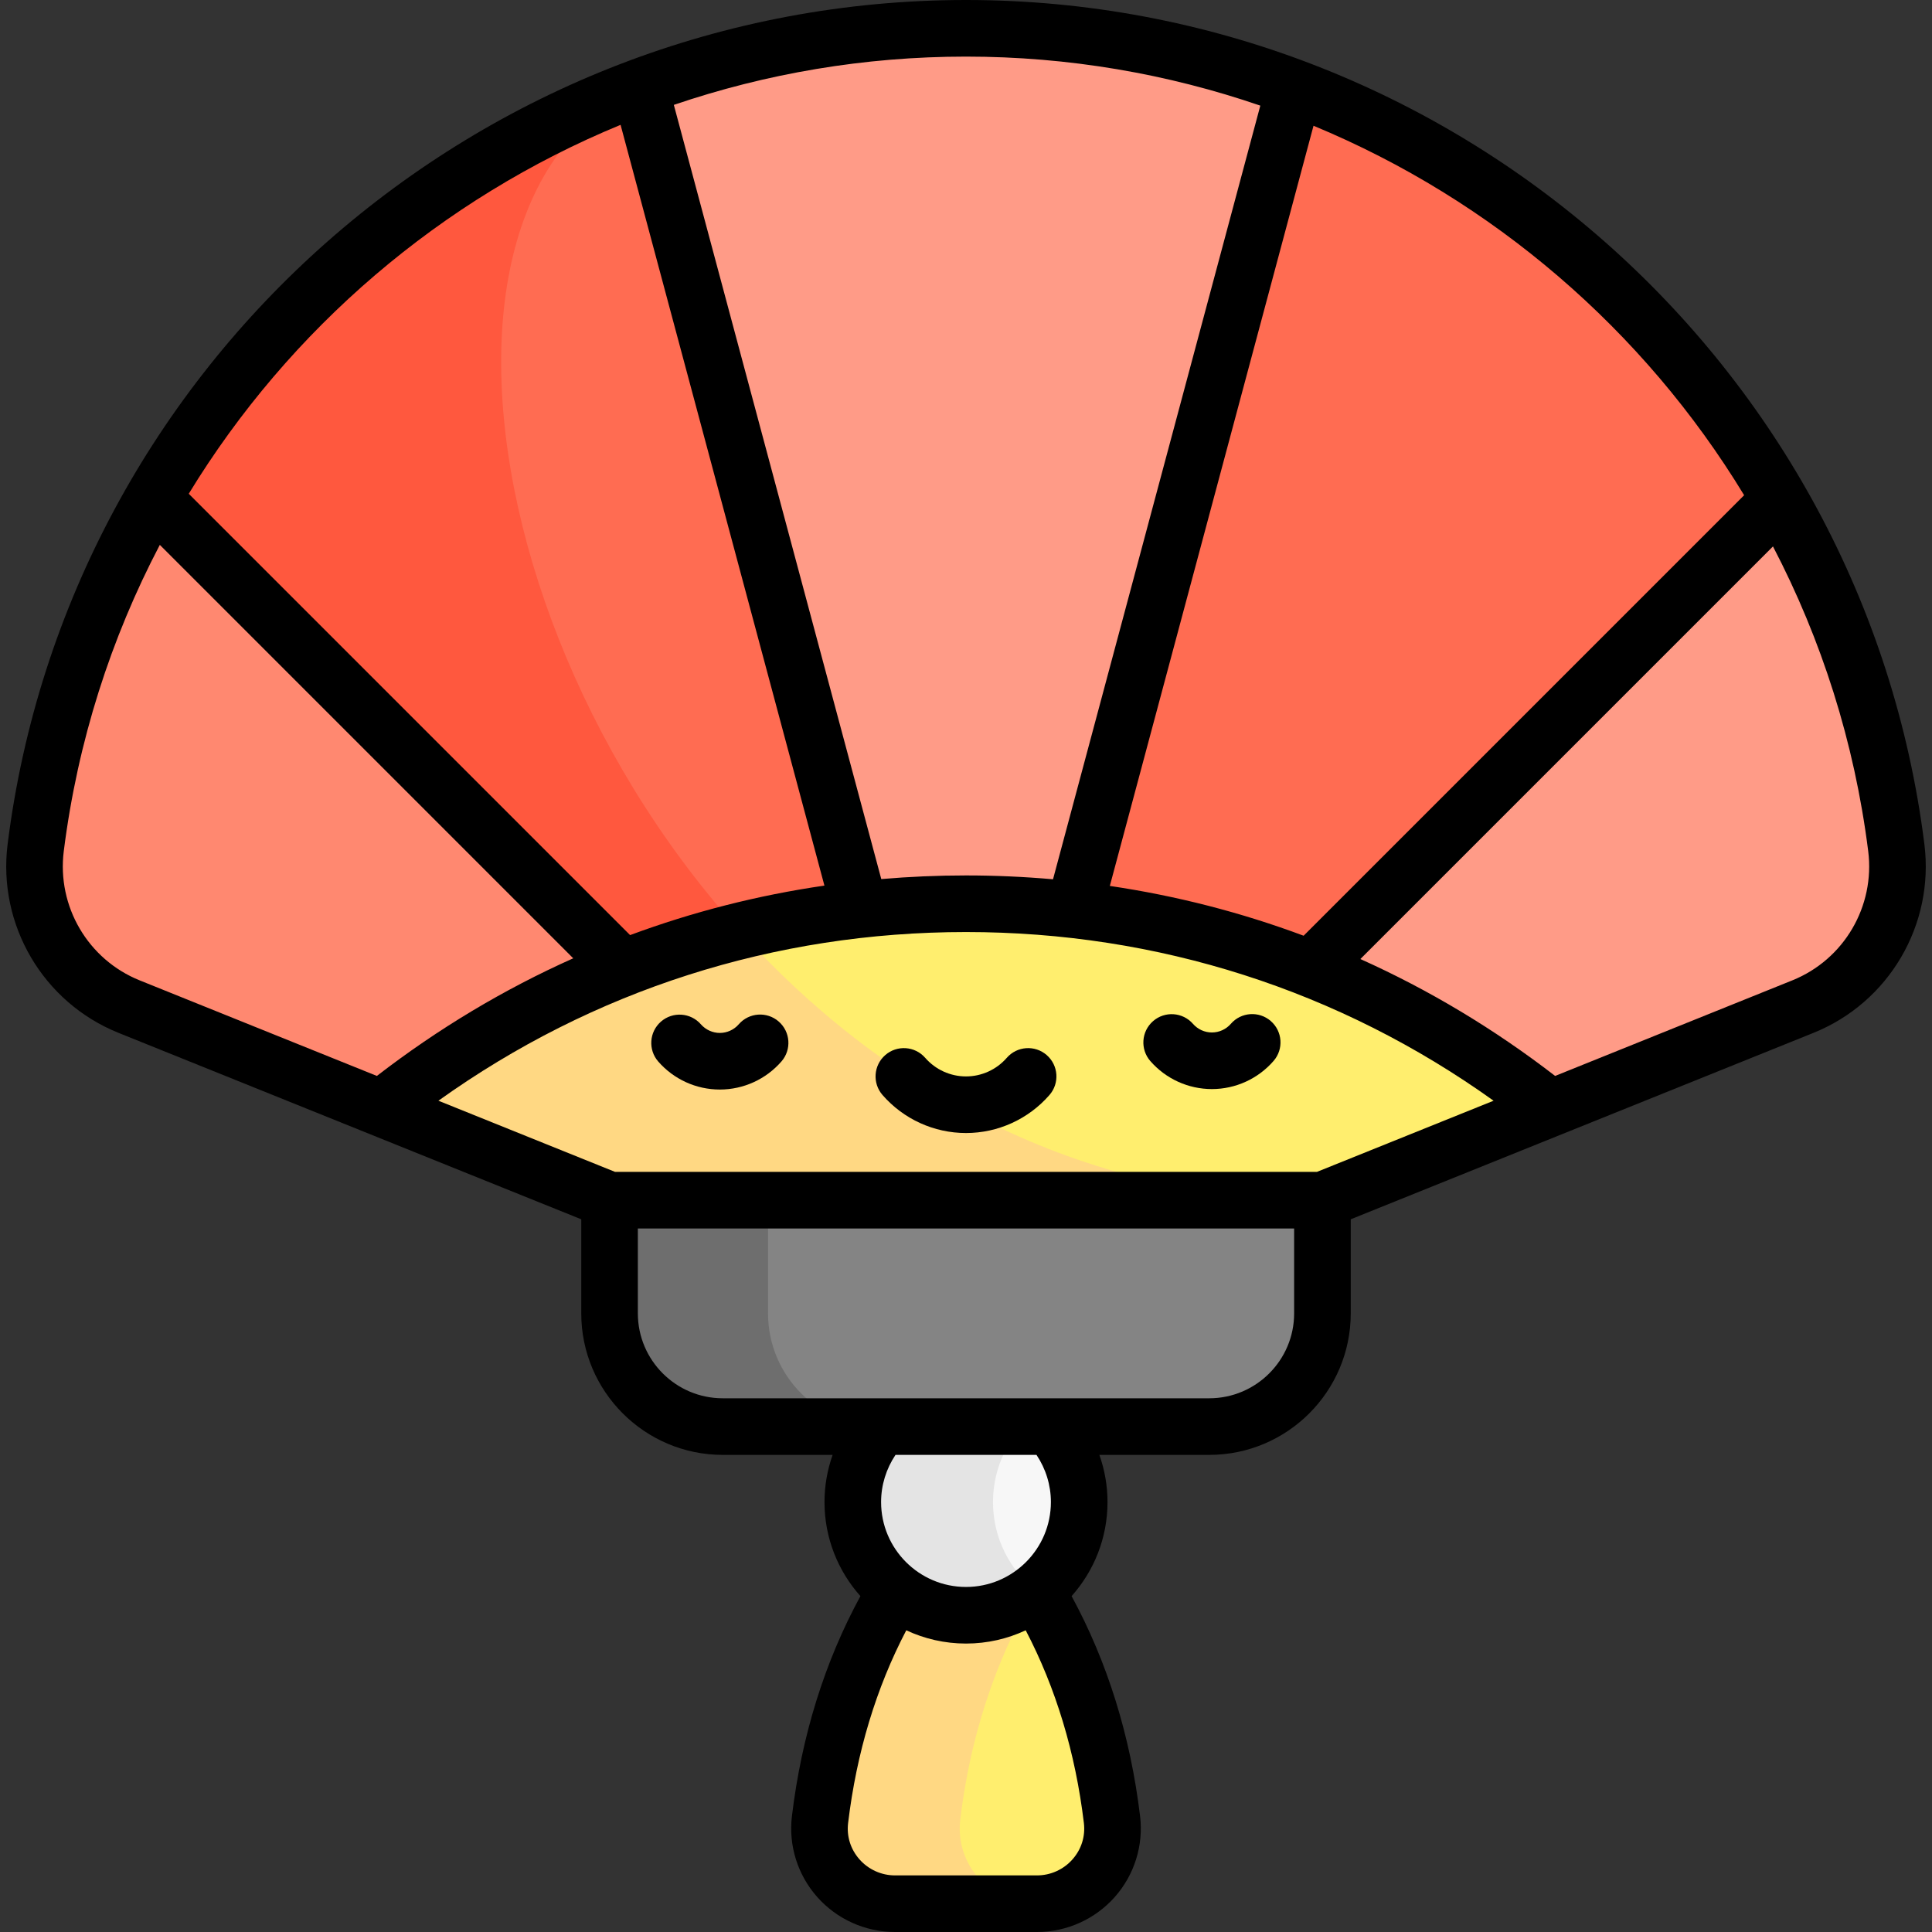 <svg id="Capa_1" enable-background="new 0 0 512 512" height="512" viewBox="0 0 512 512" width="512" xmlns="http://www.w3.org/2000/svg"><rect x="0" y="0" width="512" height="512" fill="#333333" stroke="none"/><g><g><path d="m502.536 224.611c-15.43-122.424-119.926-217.111-246.536-217.111s-231.106 94.687-246.536 217.111c-2.274 18.039 7.876 35.354 24.741 42.148l66.879 26.945h309.833l66.879-26.945c16.864-6.795 27.014-24.109 24.74-42.148z" fill="#ff9b87"/></g><g><path d="m254.873 293.704c-117.924-64.427-158.731-236.744-85.354-270.726-85.188 31.628-148.332 108.618-160.055 201.633-2.274 18.039 7.876 35.354 24.741 42.148l66.879 26.945z" fill="#ff8870"/></g><g><path d="m310.356 293.704 161.274-161.274c-28.638-49.865-74.069-88.847-128.582-109.24l-72.484 270.514z" fill="#ff6c52"/></g><g><path d="m242.059 293.704-72.54-270.726c-54.621 20.28-100.17 59.208-128.92 109.056l161.67 161.67z" fill="#ff6c52"/></g><g><path d="m169.519 22.978c-54.621 20.28-100.17 59.208-128.92 109.056l161.67 161.67h39.792l-2.468-9.21c-106.053-70.268-140.187-229.046-70.074-261.516z" fill="#ff583e"/></g><g><path d="m256 398.06s-31.782 26.866-38.687 84.141c-1.431 11.869 7.915 22.299 19.87 22.299h37.632c11.955 0 21.301-10.43 19.871-22.299-6.904-57.275-38.686-84.141-38.686-84.141z" fill="#ffee6e"/></g><g><path d="m254.482 482.201c3.214-26.666 11.821-46.732 20.103-60.572-9.507-15.888-18.585-23.569-18.585-23.569s-31.782 26.866-38.687 84.141c-1.431 11.869 7.915 22.299 19.87 22.299h37.168c-11.954 0-21.3-10.43-19.869-22.299z" fill="#ffd883"/></g><g><circle cx="256" cy="398.06" fill="#f7f7f7" r="30"/></g><g><path d="m263.153 398.06c0-9.551 4.469-18.053 11.423-23.547-5.11-4.037-11.559-6.453-18.577-6.453-16.569 0-30 13.431-30 30s13.431 30 30 30c7.017 0 13.467-2.416 18.577-6.453-6.954-5.494-11.423-13.996-11.423-23.547z" fill="#e4e4e4"/></g><g><path d="m101.084 293.704 134.916 54.356h40l134.916-54.356c-42.483-33.918-96.327-54.205-154.916-54.205s-112.433 20.287-154.916 54.205z" fill="#ffee6e"/></g><g><path d="m350.46 318.06c-64.833 0-117.247-30.107-154.382-71.273-35.228 8.727-67.493 24.96-94.995 46.916l134.917 54.357h40z" fill="#ffd883"/></g><g><path d="m161.54 318.06v30c0 16.569 13.431 30 30 30h128.92c16.569 0 30-13.431 30-30v-30z" fill="#848484"/></g><g><path d="m203.54 348.06v-30h-42v30c0 16.569 13.431 30 30 30h42c-16.569 0-30-13.431-30-30z" fill="#6e6e6e"/></g><g><path d="m509.978 223.672c-16.073-127.514-125.26-223.672-253.978-223.672s-237.905 96.158-253.978 223.672c-2.698 21.409 9.383 41.987 29.379 50.043l122.638 49.41v24.935c0 20.678 16.822 37.5 37.5 37.5h29.112c-1.407 3.981-2.151 8.201-2.151 12.5 0 9.563 3.603 18.297 9.517 24.928-9.474 17.418-15.581 37.002-18.15 58.315-.935 7.755 1.509 15.563 6.705 21.423 5.226 5.894 12.738 9.273 20.612 9.273h37.633c7.874 0 15.386-3.38 20.612-9.273 5.196-5.86 7.64-13.668 6.705-21.423-2.568-21.309-8.675-40.895-18.149-58.316 5.913-6.631 9.517-15.365 9.517-24.928 0-4.294-.745-8.516-2.153-12.5h29.113c20.678 0 37.5-16.822 37.5-37.5v-24.935l122.638-49.41c19.994-8.055 32.076-28.633 29.378-50.042zm-47.763-92.433-116.739 116.738c-16.542-6.173-33.722-10.591-51.359-13.195l53.98-201.458c47.444 19.683 87.528 54.126 114.118 97.915zm-113.206 179.321h-186.018l-46.807-18.858c40.927-29.28 89.004-44.702 139.816-44.702 50.819 0 98.891 15.421 139.816 44.702zm-15.012-282.567-54.936 205.025c-7.618-.671-15.309-1.018-23.061-1.018-7.545 0-15.032.326-22.452.962l-54.974-205.167c24.389-8.299 50.45-12.795 77.426-12.795 27.187 0 53.443 4.569 77.997 12.993zm-169.535 5.093 54.021 201.608c-17.685 2.569-34.912 6.962-51.502 13.117l-116.958-116.959c26.695-43.777 66.89-78.18 114.439-97.766zm-147.558 192.462c3.665-29.073 12.485-56.407 25.451-81.151l109.562 109.563c-18.325 8.185-35.755 18.613-52.039 31.173l-62.871-25.33c-13.683-5.513-21.949-19.599-20.103-34.255zm267.301 267.227c-2.381 2.685-5.803 4.225-9.388 4.225h-37.633c-3.585 0-7.007-1.54-9.388-4.225-2.386-2.69-3.464-6.127-3.036-9.676 2.247-18.641 7.426-35.779 15.414-51.053 4.812 2.25 10.173 3.514 15.826 3.514 5.652 0 11.012-1.264 15.823-3.513 7.989 15.277 13.171 32.414 15.417 51.052.428 3.549-.65 6.985-3.035 9.676zm-5.705-94.715c0 12.407-10.093 22.5-22.5 22.5s-22.5-10.093-22.5-22.5c0-4.484 1.353-8.819 3.817-12.5h37.367c2.464 3.681 3.816 8.022 3.816 12.5zm64.46-50c0 12.407-10.093 22.5-22.5 22.5h-128.92c-12.407 0-22.5-10.093-22.5-22.5v-22.5h173.92zm132.033-88.258-62.87 25.33c-16.156-12.463-33.442-22.823-51.61-30.978l109.346-109.346c12.849 24.635 21.592 51.828 25.236 80.741 1.847 14.655-6.419 28.741-20.102 34.253z"/><path d="m206.36 270.709c-3.124-2.718-7.862-2.389-10.581.736-1.267 1.456-3.095 2.292-5.015 2.294-1.888.003-3.75-.831-5.02-2.284-2.723-3.12-7.461-3.441-10.582-.717-3.12 2.724-3.441 7.462-.717 10.582 4.117 4.716 10.062 7.419 16.313 7.419h.02c6.257-.006 12.205-2.722 16.317-7.449 2.72-3.125 2.39-7.862-.735-10.581z"/><path d="m336.77 270.586c-3.124-2.717-7.861-2.39-10.581.735-1.267 1.457-3.095 2.292-5.016 2.294h-.006c-1.918 0-3.746-.833-5.014-2.284-2.724-3.121-7.461-3.441-10.582-.717-3.12 2.724-3.441 7.462-.717 10.582 4.117 4.716 10.062 7.419 16.312 7.419h.02c6.257-.006 12.205-2.721 16.318-7.449 2.72-3.124 2.391-7.861-.734-10.58z"/><path d="m277.392 279.608c-3.123-2.722-7.86-2.398-10.582.726-2.73 3.132-6.67 4.928-10.811 4.928s-8.081-1.796-10.811-4.928c-2.722-3.123-7.46-3.448-10.582-.726-3.123 2.722-3.448 7.459-.726 10.582 5.579 6.401 13.641 10.073 22.118 10.073s16.539-3.671 22.118-10.073c2.724-3.123 2.399-7.86-.724-10.582z"/></g></g></svg>